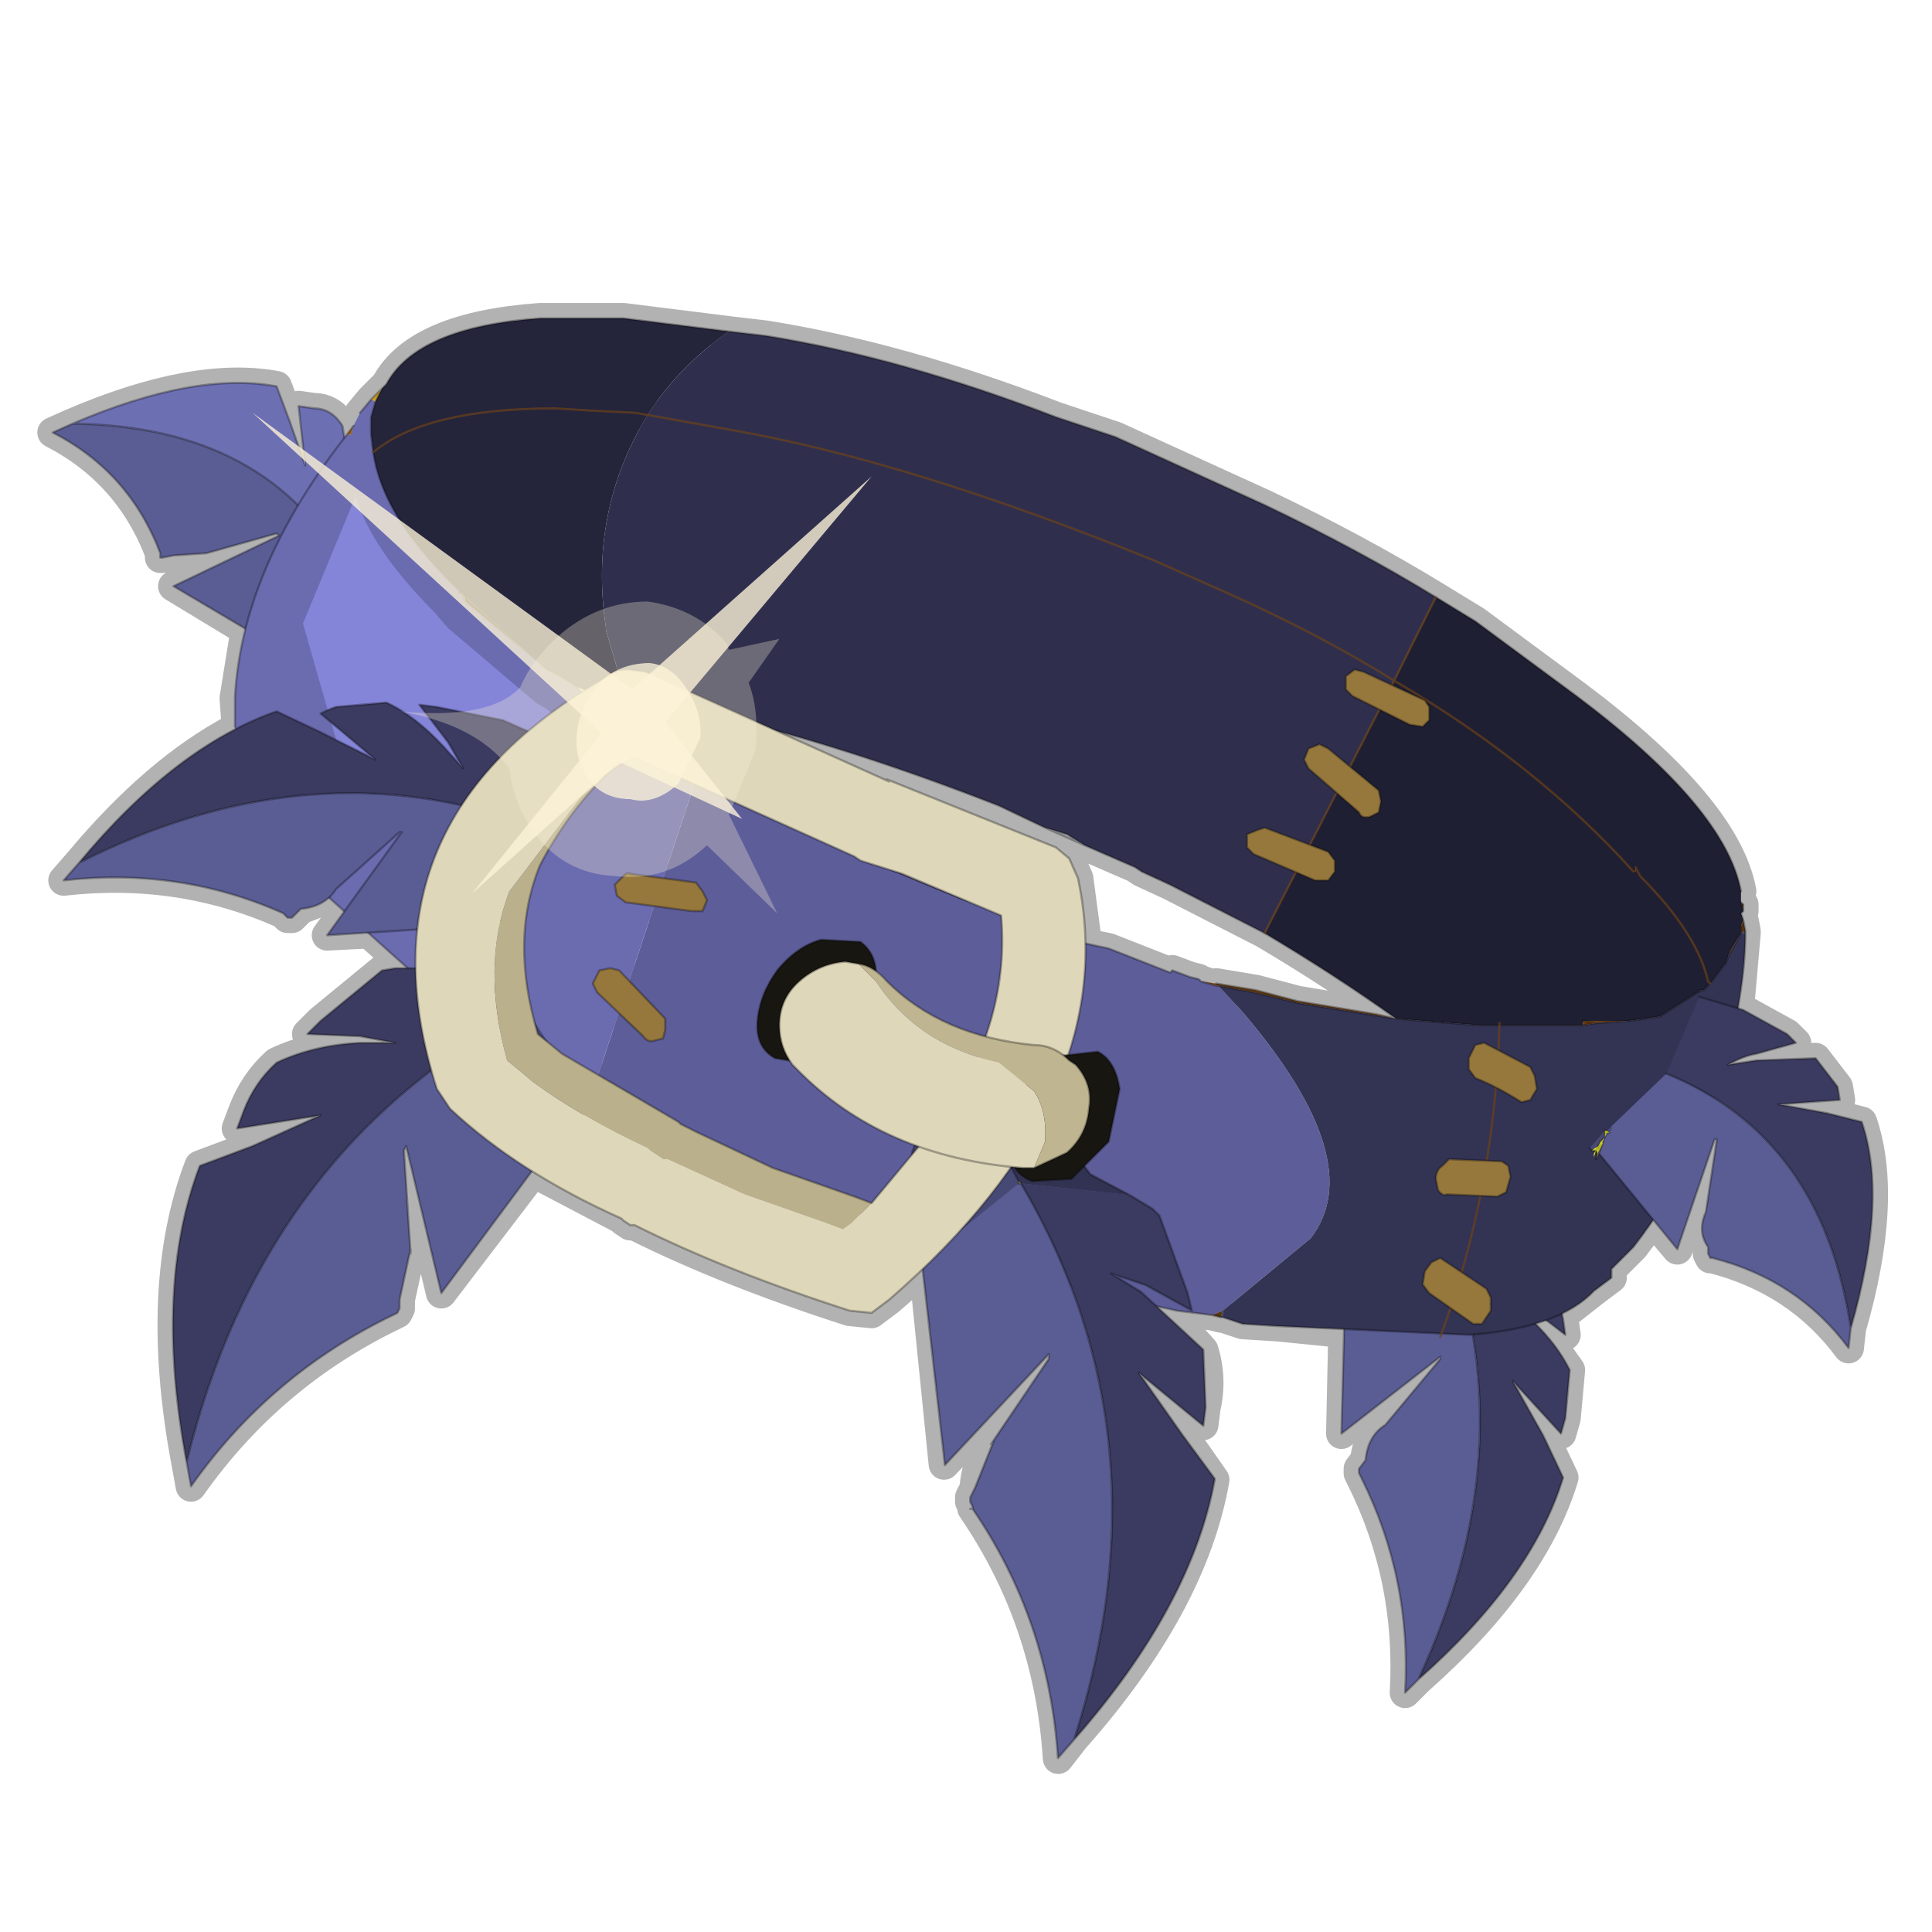 <?xml version="1.0" encoding="UTF-8" standalone="no"?>
<svg xmlns:xlink="http://www.w3.org/1999/xlink" height="440.0px" width="440.0px" xmlns="http://www.w3.org/2000/svg">
  <g transform="matrix(10.0, 0.0, 0.0, 10.0, 0.0, 0.0)">
    <use height="44.0" transform="matrix(1.0, 0.0, 0.0, 1.0, 0.0, 0.0)" width="44.0" xlink:href="#shape0"/>
    <use height="15.3" transform="matrix(1.051, 0.0, 0.0, 1.051, 20.731, 23.958)" width="6.6" xlink:href="#sprite0"/>
    <use height="24.45" transform="matrix(1.0, 0.0, 0.0, 1.0, 1.45, 9.4)" width="41.2" xlink:href="#shape2"/>
  </g>
  <defs>
    <g id="shape0" transform="matrix(1.0, 0.0, 0.0, 1.0, 0.0, 0.0)">
      <path d="M44.0 44.0 L0.0 44.0 0.0 0.0 44.0 0.0 44.0 44.0" fill="#43adca" fill-opacity="0.0" fill-rule="evenodd" stroke="none"/>
      <path d="M17.25 16.45 L17.7 16.65 22.75 18.35 23.8 18.85 24.3 19.0 24.7 19.25 25.85 19.75 26.0 19.85 26.65 20.15 28.8 21.25 29.5 19.85 28.55 19.45 28.4 19.3 28.4 19.0 28.65 18.9 28.8 18.85 29.85 19.25 30.45 18.05 29.8 17.5 29.7 17.3 29.8 17.05 30.05 16.95 30.25 17.05 30.75 17.5 31.45 16.15 30.8 15.85 30.65 15.7 30.65 15.4 30.85 15.25 31.05 15.3 31.7 15.6 31.75 15.5 Q30.05 14.45 28.05 13.55 L26.25 12.75 Q20.7 10.5 16.7 9.8 L14.75 9.45 14.45 9.4 13.45 9.35 12.65 9.3 Q9.7 9.3 8.5 10.3 L8.5 10.35 Q8.6 11.05 9.1 11.85 M8.2 9.4 L8.45 9.1 8.7 8.85 8.8 8.75 Q9.5 7.45 12.3 7.25 L14.2 7.25 16.6 7.55 17.45 7.65 Q20.55 8.15 24.05 9.5 L25.4 9.95 28.8 11.5 Q30.9 12.5 32.7 13.6 L33.6 14.15 35.9 15.85 Q39.3 18.4 39.65 20.3 M17.7 16.65 L20.25 17.8 20.2 17.75 24.05 19.3 24.35 19.55 24.55 20.0 24.75 21.5 25.25 21.6 26.65 22.15 26.7 22.1 27.1 22.25 27.3 22.3 27.35 22.35 27.4 22.35 27.7 22.45 27.75 22.45 27.7 22.4 28.6 22.55 29.55 22.8 31.35 23.1 31.8 23.2 Q30.4 22.2 28.8 21.25 M31.45 16.15 L32.1 16.5 32.4 16.55 32.55 16.4 32.55 16.1 32.45 15.95 31.7 15.6 M30.45 18.05 L30.95 18.5 Q31.0 18.65 31.2 18.6 L31.4 18.5 31.45 18.25 31.4 18.0 30.75 17.5 M31.75 15.5 L32.7 13.6 M24.75 21.5 L24.4 23.9 25.0 23.95 Q25.4 24.15 25.5 24.8 L25.25 26.0 24.75 26.65 24.85 26.75 26.25 27.55 26.4 27.7 27.05 29.4 27.15 29.85 26.1 29.25 25.3 29.0 26.0 29.4 26.55 29.8 26.8 29.85 27.6 29.95 27.8 30.0 27.85 30.0 28.3 30.15 29.1 30.2 30.6 30.35 32.85 30.4 33.05 29.8 32.55 29.45 32.4 29.25 32.45 28.95 32.6 28.75 32.8 28.65 33.3 29.0 33.7 27.25 32.95 27.2 Q32.85 27.25 32.75 27.1 L32.7 26.85 Q32.7 26.65 32.85 26.55 L33.0 26.4 33.85 26.45 34.1 24.8 33.6 24.55 33.45 24.35 33.45 24.1 33.6 23.8 33.8 23.75 34.15 23.95 34.15 23.35 34.0 23.35 33.7 23.35 32.4 23.25 31.85 23.2 31.8 23.2 29.6 22.85 28.55 22.6 27.75 22.45 M34.15 23.95 L34.85 24.3 34.95 24.5 35.0 24.8 34.85 25.05 34.65 25.1 34.1 24.8 M34.15 23.35 L36.05 23.35 36.1 23.35 36.35 23.3 37.1 23.25 37.8 23.15 38.65 22.65 38.75 22.55 38.8 22.55 38.95 22.4 38.9 22.35 Q38.65 21.25 37.35 19.95 L37.25 19.75 37.2 19.85 Q35.0 17.4 31.75 15.5 M29.5 19.85 L29.95 20.05 30.25 20.05 30.4 19.85 30.4 19.6 30.25 19.4 29.85 19.25 M32.85 30.4 L33.45 30.4 33.55 30.4 35.0 30.15 35.25 30.1 35.6 29.95 36.3 29.4 36.7 29.1 36.7 28.95 36.7 28.9 37.2 28.4 37.65 27.8 36.45 26.3 36.4 26.3 36.35 26.4 36.4 26.3 36.35 26.2 36.45 26.0 36.55 25.9 36.55 25.75 36.6 25.75 36.65 25.8 36.6 25.8 36.55 25.9 36.5 26.0 36.5 26.05 36.45 26.3 36.4 26.25 36.4 26.3 M36.4 26.25 L36.5 26.05 36.35 26.2 M36.6 25.75 L36.55 25.9 M33.85 26.45 L34.2 26.45 34.35 26.55 34.4 26.8 34.3 27.15 34.1 27.25 33.7 27.25 M35.0 30.15 L35.75 31.2 35.65 32.3 35.55 32.65 34.45 31.45 35.15 32.7 35.6 33.65 Q34.9 35.95 32.3 38.25 L32.0 38.55 Q32.15 35.95 31.0 33.65 L30.95 33.55 30.95 33.45 31.1 33.25 Q31.15 32.7 31.55 32.45 L32.8 30.95 32.8 30.9 30.55 32.65 30.6 30.35 M33.3 29.0 L33.85 29.35 33.95 29.55 33.95 29.85 33.75 30.15 33.55 30.15 33.05 29.8 M35.6 29.95 L35.6 30.05 35.65 30.4 35.25 30.1 M12.5 19.35 L12.3 19.7 Q11.65 21.3 12.2 23.25 L12.25 23.55 12.55 23.8 12.8 24.0 13.6 24.55 15.45 25.55 15.5 25.6 15.8 25.75 15.9 25.8 17.6 26.6 19.45 27.25 19.85 27.4 20.8 26.35 20.8 26.2 20.85 26.1 Q19.3 25.5 18.15 24.35 L18.1 24.3 17.65 24.1 Q17.2 23.85 17.25 23.25 17.3 22.65 17.7 22.1 18.15 21.55 18.7 21.4 L19.6 21.45 19.95 22.15 20.2 22.35 Q21.1 23.25 22.45 23.6 22.9 22.25 22.8 20.85 L22.05 20.55 22.0 20.5 20.55 19.9 20.5 19.9 19.6 19.6 19.45 19.5 16.8 18.3 M22.45 23.6 L23.55 23.8 24.2 24.0 24.4 23.9 M24.2 24.0 L24.3 24.1 24.35 24.15 24.5 24.25 Q24.9 24.7 24.8 25.25 L24.4 26.2 24.3 26.25 23.55 26.6 23.3 26.6 23.1 26.6 23.5 26.9 23.55 26.95 24.25 26.95 24.4 26.85 24.75 26.65 M24.7 19.25 L23.8 18.85 M18.1 24.3 L18.05 24.25 Q17.75 23.85 17.75 23.35 17.75 22.75 18.2 22.35 18.65 21.95 19.25 21.9 L19.55 21.95 19.95 22.15 M20.8 26.35 L21.0 26.15 20.85 26.1 M26.55 29.8 L27.4 30.75 Q27.6 31.4 27.45 32.05 L27.4 32.45 25.95 31.25 26.95 32.7 27.65 33.7 Q27.15 36.55 24.45 39.6 L24.1 40.05 Q23.9 36.9 22.15 34.35 L22.15 34.3 22.1 34.2 22.1 34.1 22.2 33.9 Q22.25 33.25 22.6 32.85 L22.55 32.9 23.9 30.95 23.9 30.85 21.5 33.35 21.05 28.9 20.25 29.6 19.85 29.9 19.35 29.85 Q16.55 28.95 14.45 27.9 L14.35 27.9 14.2 27.8 14.15 27.75 12.15 26.7 10.05 29.45 9.25 26.1 9.2 26.2 9.35 28.55 9.35 28.45 9.1 29.6 9.1 29.8 9.05 29.9 8.95 29.95 Q6.15 31.3 4.35 33.85 L4.25 33.3 Q3.5 29.3 4.55 26.55 L5.75 26.1 7.3 25.4 5.4 25.7 5.55 25.3 Q5.8 24.65 6.3 24.2 7.15 23.8 8.2 23.75 L9.0 23.75 8.2 23.6 7.0 23.55 7.3 23.25 8.7 22.1 9.0 22.05 9.3 22.05 8.4 21.25 7.45 21.3 7.85 20.75 7.5 20.45 6.85 20.7 6.65 20.9 6.55 20.9 6.45 20.8 Q4.1 19.75 1.45 20.05 L1.8 19.65 Q3.55 17.55 5.35 16.6 L5.4 16.6 5.35 15.9 5.6 14.35 3.95 13.35 6.35 12.2 6.3 12.15 4.7 12.6 3.95 12.65 3.7 12.7 3.65 12.7 3.65 12.6 Q2.95 10.75 1.2 9.85 L1.65 9.65 Q4.45 8.45 6.3 8.8 L6.6 9.6 6.9 10.15 6.8 9.25 7.15 9.3 Q7.55 9.3 7.8 9.7 L7.85 9.8 7.9 9.9 7.9 9.95 7.4 10.6 M24.45 39.6 Q26.2 34.1 24.4 29.25 L23.25 26.95 23.2 26.95 23.2 26.9 23.05 26.6 21.95 27.95 21.05 28.9 M23.1 26.6 L23.05 26.6 21.0 26.15 M32.3 38.25 Q34.2 34.2 33.55 30.4 M39.7 20.75 L39.65 20.55 39.7 20.6 39.7 20.75 39.65 20.8 39.7 20.95 39.75 21.2 39.75 21.25 39.6 22.95 39.7 23.0 40.7 23.55 40.9 23.75 39.35 24.25 40.0 24.15 41.35 24.1 41.85 24.75 41.9 25.05 40.5 25.15 41.6 25.35 42.4 25.55 Q43.0 27.3 42.15 30.25 L42.1 30.7 Q40.95 29.15 39.0 28.65 L38.95 28.65 38.9 28.55 38.9 28.4 Q38.65 28.05 38.85 27.6 L39.1 25.95 39.05 25.95 38.2 28.45 37.65 27.8 M38.95 22.4 L39.25 22.0 39.3 21.95 39.35 21.8 39.4 21.65 39.65 21.25 39.35 21.8 M38.65 22.65 L39.6 22.95 M42.15 30.25 Q41.6 26.65 39.05 25.05 L37.95 24.45 M7.7 16.9 L7.25 16.65 6.3 16.2 5.4 16.6 M5.6 14.35 Q5.95 12.95 6.8 11.5 4.95 9.7 1.65 9.65 M8.7 8.85 L8.55 9.15 8.45 9.5 8.45 9.9 8.5 10.3 M7.9 9.95 L7.85 9.8 M9.8 18.2 L10.5 18.35 11.4 17.25 M7.3 16.25 L7.55 16.45 M1.8 19.65 Q3.8 18.65 5.8 18.3 L8.0 18.1 M6.8 11.5 L7.25 10.8 M14.0 20.15 L14.05 20.4 14.25 20.55 15.75 20.75 16.0 20.75 16.1 20.5 16.0 20.3 15.85 20.1 14.75 19.95 M13.65 22.1 L13.5 22.4 13.6 22.6 14.65 23.6 Q14.75 23.75 14.9 23.7 L15.1 23.65 15.15 23.45 15.15 23.2 14.1 22.1 13.9 22.05 13.65 22.1 M7.5 20.45 L7.65 20.25 9.1 18.95 9.15 18.95 7.85 20.75 M4.25 33.3 Q5.65 27.55 9.85 24.4 9.5 23.15 9.5 22.05 L9.3 22.05 M12.15 26.7 L10.25 25.25 9.95 24.8 9.85 24.4 M9.5 22.05 L9.5 21.2 8.4 21.25 M9.5 21.2 Q9.65 19.65 10.5 18.35" fill="none" stroke="#000000" stroke-linecap="round" stroke-linejoin="round" stroke-opacity="0.302" stroke-width="0.7"/>
      <path d="M1.65 9.65 Q4.45 8.45 6.3 8.8 L6.6 9.6 6.95 10.6 6.8 9.25 7.15 9.3 Q7.55 9.3 7.8 9.7 L8.0 10.95 8.05 11.65 8.3 10.1 8.45 10.25 9.15 11.1 9.55 12.05 7.9 13.0 Q6.1 9.7 1.65 9.65" fill="#6d6fb3" fill-rule="evenodd" stroke="none"/>
      <path d="M1.65 9.65 Q6.1 9.7 7.9 13.0 L6.9 14.45 6.9 14.5 6.8 14.55 6.7 14.6 6.55 14.75 6.5 14.7 6.4 14.8 3.95 13.35 6.35 12.2 6.3 12.15 4.7 12.6 3.95 12.65 3.7 12.7 3.65 12.7 3.65 12.6 Q2.95 10.75 1.2 9.85 L1.65 9.65" fill="#5a5d94" fill-rule="evenodd" stroke="none"/>
      <path d="M6.4 14.8 L6.5 14.7 6.55 14.75 6.7 14.6 6.8 14.55 6.7 14.7 6.7 14.75 6.55 14.8 6.6 14.8 6.45 14.85 6.45 15.05 6.45 14.9 6.4 14.95 6.3 14.95 6.45 14.9 6.4 14.85 6.4 14.8 M6.55 14.75 L6.7 14.7 6.55 14.75 M6.45 14.85 L6.45 14.9 6.5 14.7 6.4 14.85 6.5 14.7 6.45 14.9 6.45 14.85" fill="#ffff2f" fill-rule="evenodd" stroke="none"/>
      <path d="M6.7 14.75 L6.5 15.05 6.45 15.05 6.45 14.85 6.6 14.8 6.55 14.8 6.7 14.75" fill="#474975" fill-rule="evenodd" stroke="none"/>
      <path d="M6.4 14.85 L6.2 14.9 6.4 14.8 6.4 14.85" fill="#ffcc00" fill-rule="evenodd" stroke="none"/>
      <path d="M9.55 12.05 L9.15 11.1 8.45 10.25 8.3 10.1 8.05 11.65 8.0 10.95 7.8 9.7 Q7.55 9.3 7.15 9.3 L6.8 9.25 6.95 10.6 6.6 9.6 6.3 8.8 Q4.45 8.45 1.65 9.65 6.1 9.7 7.9 13.0 M1.65 9.65 L1.2 9.85 Q2.95 10.75 3.65 12.6 L3.65 12.7 3.7 12.7 3.95 12.65 4.7 12.6 6.3 12.15 6.35 12.2 3.95 13.35 6.4 14.8 6.5 14.7 6.55 14.75 6.7 14.6 6.8 14.55 6.7 14.7 6.7 14.75 M6.7 14.7 L6.55 14.75 M6.5 15.05 L6.45 15.05 6.45 14.9 6.4 14.95 M6.45 14.9 L6.4 14.85 6.2 14.9 6.4 14.8 6.4 14.85 6.5 14.7 6.45 14.9 6.45 14.85 6.6 14.8 6.55 14.8 6.7 14.75" fill="none" stroke="#000000" stroke-linecap="round" stroke-linejoin="round" stroke-opacity="0.302" stroke-width="0.05"/>
      <path d="M32.3 38.25 Q34.9 35.95 35.6 33.65 L35.15 32.7 34.45 31.45 35.55 32.65 35.65 32.3 35.75 31.2 Q35.4 30.5 34.7 29.9 L34.15 29.45 34.8 29.75 35.65 30.4 35.6 30.05 35.25 28.5 34.65 27.25 33.0 28.35 Q34.7 33.1 32.3 38.25" fill="#3b3b61" fill-rule="evenodd" stroke="none"/>
      <path d="M32.3 38.25 Q34.7 33.1 33.0 28.35 L31.2 28.45 31.15 28.5 31.1 28.45 31.1 28.5 31.05 28.55 30.85 28.6 30.8 28.65 30.65 28.75 30.55 32.65 32.8 30.9 32.8 30.95 31.55 32.45 Q31.15 32.7 31.1 33.25 L30.95 33.45 30.95 33.55 31.0 33.65 Q32.15 35.95 32.0 38.55 L32.3 38.25" fill="#5a5d94" fill-rule="evenodd" stroke="none"/>
      <path d="M30.6 28.75 L30.5 28.9 30.65 28.75 30.6 28.75" fill="#ffcc00" fill-rule="evenodd" stroke="none"/>
      <path d="M31.1 28.45 L31.15 28.5 31.2 28.45 31.1 28.45 M30.95 28.5 L31.05 28.45 30.55 28.45 30.55 28.55 30.7 28.6 30.8 28.5 30.8 28.55 30.95 28.5" fill="#474975" fill-rule="evenodd" stroke="none"/>
      <path d="M30.65 28.75 L30.8 28.65 30.85 28.6 31.05 28.55 31.1 28.5 31.1 28.45 31.05 28.45 30.95 28.5 31.1 28.45 30.95 28.5 30.8 28.55 30.8 28.5 30.7 28.6 30.6 28.65 30.8 28.65 30.6 28.75 30.8 28.65 30.6 28.65 30.7 28.6 30.55 28.55 30.6 28.65 30.55 28.65 30.5 28.75 30.6 28.65 30.6 28.75 30.65 28.75 M30.85 28.6 L30.95 28.5 30.85 28.6" fill="#ffff2f" fill-rule="evenodd" stroke="none"/>
      <path d="M34.65 27.25 L35.25 28.5 35.6 30.05 35.65 30.4 34.8 29.75 34.15 29.45 34.7 29.9 Q35.4 30.5 35.75 31.2 L35.65 32.3 35.55 32.65 34.45 31.45 35.15 32.7 35.6 33.65 Q34.9 35.95 32.3 38.25 34.7 33.1 33.0 28.35 M32.3 38.25 L32.0 38.55 Q32.15 35.95 31.0 33.65 L30.95 33.55 30.95 33.45 31.1 33.25 Q31.15 32.7 31.55 32.45 L32.8 30.95 32.8 30.9 30.55 32.65 30.65 28.75 30.8 28.65 30.85 28.6 31.05 28.55 31.1 28.5 31.1 28.45 30.95 28.5 31.05 28.45 31.1 28.45 M30.55 28.45 L30.55 28.55 30.6 28.65 30.55 28.65 M30.6 28.65 L30.6 28.75 30.5 28.9 30.65 28.75 30.6 28.75 30.8 28.65 30.6 28.65 30.7 28.6 30.8 28.5 30.8 28.55 30.95 28.5 30.85 28.6" fill="none" stroke="#000000" stroke-linecap="round" stroke-linejoin="round" stroke-opacity="0.302" stroke-width="0.05"/>
      <path d="M10.5 13.5 L10.6 13.6 10.6 13.7 10.5 13.5" fill="#9e653f" fill-rule="evenodd" stroke="none"/>
      <path d="M37.2 19.85 L37.25 19.75 37.25 19.85 37.2 19.85" fill="#6c2206" fill-rule="evenodd" stroke="none"/>
      <path d="M39.65 20.55 L39.7 20.6 39.7 20.75 39.65 20.55" fill="#472809" fill-rule="evenodd" stroke="none"/>
      <path d="M36.05 23.35 L36.05 23.25 36.35 23.3 36.05 23.35" fill="#6b3c0d" fill-rule="evenodd" stroke="none"/>
      <path d="M7.9 9.9 L8.05 9.7 8.0 9.9 7.9 9.9" fill="#9e5e1f" fill-rule="evenodd" stroke="none"/>
      <path d="M27.35 22.35 L27.7 22.4 27.7 22.45 27.35 22.35" fill="#8a521b" fill-rule="evenodd" stroke="none"/>
      <path d="M39.35 21.8 L39.4 21.65 39.65 21.25 39.35 21.8 M27.7 22.4 L28.6 22.55 29.55 22.8 31.35 23.1 31.8 23.2 29.6 22.85 28.55 22.6 27.75 22.45 27.7 22.4 27.75 22.45 27.7 22.45 27.7 22.4 M36.05 23.25 L37.1 23.25 36.35 23.3 36.05 23.25" fill="#704316" fill-rule="evenodd" stroke="none"/>
      <path d="M10.6 13.6 L12.05 14.9 10.6 13.7 10.6 13.6" fill="#331c06" fill-rule="evenodd" stroke="none"/>
      <path d="M39.7 20.95 L39.75 21.2 39.65 21.25 39.65 21.1 39.7 20.95 M27.8 30.0 L27.6 29.95 27.85 29.85 27.8 30.0" fill="#593511" fill-rule="evenodd" stroke="none"/>
      <path d="M10.45 13.45 L10.5 13.5 10.45 13.5 10.45 13.45" fill="#261404" fill-rule="evenodd" stroke="none"/>
      <path d="M8.45 9.1 L8.7 8.85 8.55 9.15 8.45 9.1" fill="#d4a32a" fill-rule="evenodd" stroke="none"/>
      <path d="M39.75 21.2 L39.75 21.25 39.65 21.25 39.75 21.2 M27.85 30.0 L27.8 30.0 27.85 29.85 27.85 30.0" fill="#3b3b61" fill-rule="evenodd" stroke="none"/>
      <path d="M27.6 29.95 L26.8 29.85 25.0 29.45 24.35 29.25 23.85 29.1 22.7 28.7 21.75 28.5 19.45 27.55 19.1 27.45 13.7 24.9 13.5 24.85 15.9 17.6 Q18.55 19.15 22.0 20.5 L22.3 20.55 24.55 21.45 25.25 21.6 26.65 22.15 26.7 22.1 27.1 22.25 27.3 22.3 27.35 22.35 27.7 22.45 27.75 22.45 28.3 23.05 Q31.2 26.45 29.85 28.2 L27.85 29.85 27.6 29.95" fill="#5d5d99" fill-rule="evenodd" stroke="none"/>
      <path d="M13.5 24.85 L12.95 24.5 11.7 23.7 10.35 22.75 10.15 22.55 9.75 22.3 9.45 22.2 7.5 20.45 7.25 20.15 Q5.9 18.7 5.45 17.6 L5.4 17.25 5.4 17.15 Q5.3 16.9 5.35 16.65 L5.35 16.55 5.35 15.9 Q5.5 12.95 7.9 9.9 L8.0 9.9 8.05 9.7 8.2 9.4 8.45 9.1 8.55 9.15 8.45 9.5 8.45 9.9 8.5 10.3 Q8.7 11.7 10.25 13.25 L10.45 13.45 10.45 13.5 10.5 13.5 10.6 13.7 12.05 14.9 12.45 15.25 12.75 15.4 13.15 15.65 13.35 15.9 13.45 15.95 14.3 16.5 15.9 17.6 13.5 24.85" fill="#6b6bb0" fill-rule="evenodd" stroke="none"/>
      <path d="M39.75 21.25 Q39.75 22.4 39.35 24.05 38.75 26.4 37.2 28.4 L36.7 28.9 36.7 28.95 36.7 29.1 36.3 29.4 Q35.5 30.25 33.45 30.4 L29.1 30.2 28.3 30.15 27.85 30.0 27.85 29.85 29.85 28.2 Q31.2 26.45 28.3 23.05 L27.75 22.45 28.55 22.6 29.6 22.85 31.8 23.2 31.85 23.2 32.4 23.25 33.7 23.35 34.0 23.35 36.05 23.35 36.35 23.3 37.1 23.25 37.8 23.15 38.75 22.55 38.8 22.55 38.95 22.4 39.25 22.0 39.3 21.95 39.35 21.8 39.65 21.25 39.75 21.25" fill="#333354" fill-rule="evenodd" stroke="none"/>
      <path d="M16.6 7.55 L17.45 7.65 Q20.55 8.15 24.05 9.5 L25.4 9.95 28.8 11.5 Q30.9 12.5 32.7 13.6 L31.75 15.5 Q30.05 14.45 28.05 13.55 L26.25 12.75 Q20.7 10.5 16.7 9.8 L14.75 9.45 16.7 9.8 Q20.7 10.5 26.25 12.75 L28.05 13.55 Q30.05 14.45 31.75 15.5 L28.8 21.25 26.65 20.15 26.0 19.85 25.85 19.75 24.7 19.25 24.3 19.0 23.8 18.85 22.75 18.35 Q19.3 17.0 16.35 16.3 L14.45 15.95 14.25 15.95 14.15 15.55 13.8 14.35 13.8 14.3 Q13.4 11.65 14.75 9.45 15.45 8.35 16.6 7.55" fill="#2f2f4d" fill-rule="evenodd" stroke="none"/>
      <path d="M8.7 8.85 L8.8 8.75 Q9.5 7.45 12.3 7.25 L14.2 7.25 16.6 7.55 Q15.45 8.35 14.75 9.45 L14.45 9.4 13.45 9.35 12.65 9.3 Q9.7 9.3 8.5 10.3 9.7 9.3 12.65 9.3 L13.45 9.35 14.45 9.4 14.75 9.45 Q13.4 11.65 13.8 14.3 L13.8 14.35 14.15 15.55 14.25 15.95 13.75 15.85 13.15 15.65 12.75 15.4 12.45 15.25 12.05 14.9 10.6 13.6 10.5 13.5 10.45 13.45 10.25 13.25 Q8.7 11.7 8.5 10.3 L8.45 9.9 8.45 9.5 8.55 9.15 8.7 8.85" fill="#24243b" fill-rule="evenodd" stroke="none"/>
      <path d="M32.7 13.6 L33.6 14.15 35.9 15.85 Q39.3 18.4 39.65 20.3 L39.65 20.55 39.7 20.75 39.65 20.8 39.7 20.95 39.65 21.1 39.65 21.25 39.4 21.65 39.35 21.8 39.3 21.95 39.25 22.0 38.95 22.4 38.9 22.35 Q38.65 21.25 37.35 19.95 L37.25 19.75 37.35 19.95 Q38.65 21.25 38.9 22.35 L38.95 22.4 38.8 22.55 38.75 22.55 37.8 23.15 37.1 23.25 36.05 23.25 36.05 23.35 34.0 23.35 33.7 23.35 32.4 23.25 31.85 23.2 31.8 23.2 Q30.4 22.2 28.8 21.25 L31.75 15.5 32.7 13.6 M37.2 19.85 Q35.0 17.4 31.75 15.5 35.0 17.4 37.2 19.85 L37.25 19.85 37.25 19.75 37.2 19.85" fill="#1f1f33" fill-rule="evenodd" stroke="none"/>
      <path d="M16.6 7.55 L17.45 7.65 Q20.55 8.15 24.05 9.5 L25.4 9.95 28.8 11.5 Q30.9 12.5 32.7 13.6 L33.6 14.15 35.9 15.85 Q39.3 18.4 39.65 20.3 M39.65 20.55 L39.7 20.6 39.7 20.75 39.65 20.8 39.7 20.95 39.75 21.2 39.75 21.25 Q39.75 22.4 39.35 24.05 38.75 26.4 37.2 28.4 L36.7 28.9 36.7 28.95 36.7 29.1 36.3 29.4 Q35.5 30.25 33.45 30.4 L29.1 30.2 28.3 30.15 27.85 30.0 27.8 30.0 27.6 29.95 26.8 29.85 25.0 29.45 24.35 29.25 23.85 29.1 22.7 28.7 21.75 28.5 19.45 27.55 19.1 27.45 13.7 24.9 13.5 24.85 12.95 24.5 11.7 23.7 10.35 22.75 10.15 22.55 9.75 22.3 9.45 22.2 7.5 20.45 7.25 20.15 Q5.9 18.7 5.45 17.6 L5.4 17.25 M5.35 16.55 L5.35 15.9 Q5.5 12.95 7.9 9.9 L8.05 9.7 M8.2 9.4 L8.45 9.1 8.7 8.85 8.8 8.75 Q9.5 7.45 12.3 7.25 L14.2 7.25 16.6 7.55 M14.25 15.95 L14.45 15.95 16.35 16.3 Q19.3 17.0 22.75 18.35 L23.8 18.85 24.3 19.0 24.7 19.25 25.85 19.75 26.0 19.85 26.65 20.15 28.8 21.25 M37.2 19.85 L37.25 19.75 M38.95 22.4 L39.25 22.0 39.3 21.95 39.35 21.8 39.4 21.65 39.65 21.25 39.65 21.1 M15.9 17.6 Q18.55 19.15 22.0 20.5 L22.3 20.55 24.55 21.45 25.25 21.6 26.65 22.15 26.7 22.1 27.1 22.25 27.3 22.3 27.35 22.35 M27.7 22.4 L28.6 22.55 29.55 22.8 31.35 23.1 31.8 23.2 Q30.4 22.2 28.8 21.25 M27.75 22.45 L27.7 22.4 M27.7 22.45 L27.75 22.45 28.55 22.6 29.6 22.85 31.8 23.2 31.85 23.2 32.4 23.25 33.7 23.35 34.0 23.35 36.05 23.35 M37.1 23.25 L37.8 23.15 38.75 22.55 38.8 22.55 38.95 22.4 M27.7 22.45 L27.35 22.35 M24.7 19.25 L23.8 18.85 M39.65 21.25 L39.35 21.8 M39.65 20.55 L39.7 20.75 M36.05 23.25 L36.35 23.3 37.1 23.25 M36.35 23.3 L36.05 23.35 M8.5 10.3 Q8.7 11.7 10.25 13.25 L10.45 13.45 10.5 13.5 10.6 13.6 M12.05 14.9 L12.45 15.25 12.75 15.4 13.15 15.65 13.75 15.85 14.25 15.95 M8.5 10.3 L8.45 9.9 8.45 9.5 8.55 9.15 8.7 8.85 M13.15 15.65 L13.35 15.9 13.45 15.95 14.3 16.5 15.9 17.6 M10.45 13.45 L10.45 13.5 10.5 13.5 10.6 13.7 10.6 13.6 M10.6 13.7 L12.05 14.9" fill="none" stroke="#000000" stroke-linecap="round" stroke-linejoin="round" stroke-opacity="0.302" stroke-width="0.05"/>
      <path d="M14.75 9.45 L16.7 9.8 Q20.7 10.5 26.25 12.75 L28.05 13.55 Q30.05 14.45 31.75 15.5 L32.7 13.6 M28.8 21.25 L31.75 15.5 Q35.0 17.4 37.2 19.85 M37.25 19.75 L37.35 19.95 Q38.65 21.25 38.9 22.35 L38.95 22.4 M14.75 9.45 L14.45 9.4 13.45 9.35 12.65 9.3 Q9.7 9.3 8.5 10.3" fill="none" stroke="#704316" stroke-linecap="round" stroke-linejoin="round" stroke-opacity="0.663" stroke-width="0.05"/>
      <path d="M12.45 16.15 L12.8 16.4 8.3 19.1 6.9 14.2 8.1 11.3 Q8.45 12.5 9.9 13.95 L10.2 14.3 12.2 16.0 12.45 16.15" fill="#8484d9" fill-rule="evenodd" stroke="none"/>
      <path d="M29.8 17.05 L30.05 16.95 30.25 17.05 31.4 18.0 31.45 18.25 31.4 18.5 31.2 18.6 Q31.0 18.65 30.95 18.5 L29.8 17.5 29.7 17.3 29.8 17.05" fill="#96783d" fill-rule="evenodd" stroke="none"/>
      <path d="M29.8 17.05 L29.7 17.3 29.8 17.5 30.95 18.5 Q31.0 18.65 31.2 18.6 L31.4 18.5 31.45 18.25 31.4 18.0 30.25 17.05 30.05 16.95 29.8 17.05 Z" fill="none" stroke="#000000" stroke-linecap="round" stroke-linejoin="round" stroke-opacity="0.302" stroke-width="0.05"/>
      <path d="M28.4 19.0 L28.65 18.9 28.8 18.85 30.25 19.4 30.4 19.6 30.4 19.85 30.25 20.05 29.95 20.05 28.55 19.45 28.4 19.3 28.4 19.0" fill="#96783d" fill-rule="evenodd" stroke="none"/>
      <path d="M28.4 19.0 L28.4 19.3 28.55 19.45 29.95 20.05 30.25 20.05 30.4 19.85 30.4 19.6 30.25 19.4 28.8 18.85 28.65 18.9 28.4 19.0 Z" fill="none" stroke="#000000" stroke-linecap="round" stroke-linejoin="round" stroke-opacity="0.302" stroke-width="0.05"/>
      <path d="M30.65 15.4 L30.85 15.25 31.05 15.3 32.45 15.95 32.55 16.1 32.55 16.4 32.4 16.55 32.1 16.5 30.8 15.85 30.65 15.7 30.65 15.4" fill="#96783d" fill-rule="evenodd" stroke="none"/>
      <path d="M30.65 15.4 L30.65 15.7 30.8 15.85 32.1 16.5 32.4 16.55 32.55 16.4 32.55 16.1 32.45 15.95 31.05 15.3 30.85 15.25 30.65 15.4 Z" fill="none" stroke="#000000" stroke-linecap="round" stroke-linejoin="round" stroke-opacity="0.302" stroke-width="0.05"/>
      <path d="M34.15 23.3 Q34.05 27.1 32.8 30.45" fill="none" stroke="#704316" stroke-linecap="round" stroke-linejoin="round" stroke-opacity="0.663" stroke-width="0.05"/>
      <path d="M34.4 26.8 L34.35 26.55 34.2 26.45 33.0 26.4 32.85 26.55 Q32.7 26.65 32.7 26.85 L32.75 27.1 Q32.85 27.25 32.95 27.2 L34.1 27.25 34.3 27.15 34.4 26.8" fill="#96783d" fill-rule="evenodd" stroke="none"/>
      <path d="M34.4 26.8 L34.3 27.15 34.1 27.25 32.95 27.2 Q32.85 27.25 32.75 27.1 L32.7 26.85 Q32.7 26.65 32.85 26.55 L33.0 26.4 34.2 26.45 34.35 26.55 34.4 26.8 Z" fill="none" stroke="#000000" stroke-linecap="round" stroke-linejoin="round" stroke-opacity="0.302" stroke-width="0.05"/>
      <path d="M33.95 29.85 L33.95 29.55 33.85 29.35 32.8 28.65 32.6 28.75 32.45 28.95 32.4 29.25 32.55 29.45 33.55 30.15 33.75 30.15 33.95 29.85" fill="#96783d" fill-rule="evenodd" stroke="none"/>
      <path d="M33.95 29.85 L33.75 30.15 33.55 30.15 32.55 29.45 32.4 29.25 32.45 28.95 32.6 28.75 32.8 28.65 33.85 29.35 33.95 29.55 33.95 29.85 Z" fill="none" stroke="#000000" stroke-linecap="round" stroke-linejoin="round" stroke-opacity="0.302" stroke-width="0.05"/>
      <path d="M35.0 24.8 L34.95 24.5 34.85 24.3 33.8 23.75 33.6 23.8 33.45 24.1 33.45 24.35 33.6 24.55 Q34.1 24.75 34.65 25.1 L34.85 25.05 35.0 24.8" fill="#96783d" fill-rule="evenodd" stroke="none"/>
      <path d="M35.0 24.8 L34.85 25.05 34.65 25.1 Q34.1 24.75 33.6 24.55 L33.45 24.35 33.45 24.1 33.6 23.8 33.8 23.75 34.85 24.3 34.95 24.5 35.0 24.8 Z" fill="none" stroke="#000000" stroke-linecap="round" stroke-linejoin="round" stroke-opacity="0.302" stroke-width="0.05"/>
      <path d="M13.65 22.1 L13.9 22.05 14.1 22.1 15.15 23.2 15.15 23.45 15.1 23.65 14.9 23.7 Q14.75 23.75 14.65 23.6 L13.6 22.6 13.5 22.4 13.65 22.1" fill="#96783d" fill-rule="evenodd" stroke="none"/>
      <path d="M13.65 22.1 L13.5 22.4 13.6 22.6 14.65 23.6 Q14.75 23.75 14.9 23.7 L15.1 23.65 15.15 23.45 15.15 23.2 14.1 22.1 13.9 22.05 13.65 22.1 Z" fill="none" stroke="#000000" stroke-linecap="round" stroke-linejoin="round" stroke-opacity="0.302" stroke-width="0.05"/>
      <path d="M14.0 20.15 L14.2 19.95 Q14.3 19.85 14.35 19.9 L15.85 20.1 16.0 20.3 16.1 20.5 16.0 20.75 15.75 20.75 14.25 20.55 14.05 20.4 14.0 20.15" fill="#96783d" fill-rule="evenodd" stroke="none"/>
      <path d="M14.0 20.15 L14.05 20.4 14.25 20.55 15.75 20.75 16.0 20.75 16.1 20.5 16.0 20.3 15.85 20.1 14.35 19.9 Q14.3 19.85 14.2 19.95 L14.0 20.15 Z" fill="none" stroke="#000000" stroke-linecap="round" stroke-linejoin="round" stroke-opacity="0.302" stroke-width="0.05"/>
    </g>
    <g id="sprite0" transform="matrix(1.0, 0.0, 0.0, 1.0, 3.3, 7.65)">
      <use height="15.3" transform="matrix(1.0, 0.0, 0.0, 1.0, -3.3, -7.65)" width="6.6" xlink:href="#shape1"/>
    </g>
    <g id="shape1" transform="matrix(1.0, 0.0, 0.0, 1.0, 3.3, 7.65)">
      <path d="M-3.05 -3.1 L-3.15 -3.0 -3.1 -3.15 -3.05 -3.1 M-2.45 -7.65 L-2.2 -7.45 -2.1 -7.4 -2.25 -7.25 -2.45 -7.65 M-0.95 -4.85 L-0.9 -4.8 -0.95 -4.8 -0.95 -4.85 M-2.55 -3.55 L-2.6 -3.55 -2.55 -3.55" fill="#ffcc00" fill-rule="evenodd" stroke="none"/>
      <path d="M-1.95 2.25 L-2.0 2.25 -1.95 2.25 M-3.1 -3.15 L-3.1 -3.2 -3.2 -3.1 -3.15 -3.2 -3.1 -3.2 -3.15 -3.35 -3.1 -3.25 -2.85 -3.3 -3.1 -3.15 -2.85 -3.3 -3.1 -3.25 -3.1 -3.2 -3.1 -3.25 -3.15 -3.35 -2.9 -3.35 -2.85 -3.4 -2.85 -3.35 -2.75 -3.45 -2.7 -3.45 -2.6 -3.6 -2.55 -3.6 -2.55 -3.55 -2.55 -3.5 -2.6 -3.45 -2.8 -3.35 -2.85 -3.3 -3.05 -3.1 -3.1 -3.15 M-0.95 -4.85 L-0.95 -4.8 -0.95 -4.85 M-2.6 -3.55 L-2.55 -3.55 -2.6 -3.55 -2.8 -3.35 -2.75 -3.45 -2.8 -3.35 -2.6 -3.55 -2.7 -3.45 -2.6 -3.55 M-3.1 -3.25 L-2.9 -3.35 -3.1 -3.25" fill="#ffff2f" fill-rule="evenodd" stroke="none"/>
      <path d="M-1.95 2.25 L-1.95 2.2 -1.95 2.25" fill="#4a4e7a" fill-rule="evenodd" stroke="none"/>
      <path d="M0.25 7.25 L-0.1 7.65 Q-0.3 4.65 -1.95 2.25 L-1.95 2.2 -2.0 2.1 -2.0 2.0 -1.9 1.8 -1.5 0.8 -1.55 0.85 -0.3 -1.0 -0.3 -1.1 -2.55 1.3 -3.05 -3.1 -2.85 -3.3 -2.8 -3.35 -2.6 -3.45 -2.55 -3.5 -2.55 -3.55 -2.5 -3.55 -0.95 -4.8 -0.9 -4.8 Q2.35 0.7 0.25 7.25" fill="#5a5d94" fill-rule="evenodd" stroke="none"/>
      <path d="M-3.15 -3.35 Q-3.4 -4.45 -3.25 -5.5 L-2.45 -7.65 -2.25 -7.25 -0.95 -4.85 -0.95 -4.8 -2.5 -3.55 -2.55 -3.55 -2.55 -3.6 -2.6 -3.6 -2.7 -3.45 -2.75 -3.45 -2.85 -3.35 -2.85 -3.4 -2.9 -3.35 -3.15 -3.35" fill="#474975" fill-rule="evenodd" stroke="none"/>
      <path d="M1.45 -4.55 L1.95 -4.25 2.1 -4.1 2.7 -2.45 2.8 -2.05 1.8 -2.6 1.05 -2.85 1.7 -2.45 3.05 -1.2 3.1 0.05 3.05 0.45 1.65 -0.7 2.6 0.65 3.3 1.6 Q2.8 4.35 0.25 7.25 2.35 0.7 -0.9 -4.8 L1.45 -4.55" fill="#3b3b61" fill-rule="evenodd" stroke="none"/>
      <path d="M-2.1 -7.4 L-1.65 -7.05 Q-0.2 -6.1 0.6 -5.0 L1.45 -4.55 -0.9 -4.8 -0.95 -4.85 -2.25 -7.25 -2.1 -7.4" fill="#323252" fill-rule="evenodd" stroke="none"/>
      <path d="M1.45 -4.55 L1.95 -4.25 2.1 -4.1 2.7 -2.45 2.8 -2.05 1.8 -2.6 1.05 -2.85 1.7 -2.45 3.05 -1.2 3.1 0.05 3.05 0.45 1.65 -0.7 2.6 0.65 3.3 1.6 Q2.8 4.35 0.25 7.25 L-0.1 7.65 Q-0.3 4.65 -1.95 2.25 L-2.0 2.25 -1.95 2.25 -1.95 2.2 -2.0 2.1 -2.0 2.0 -1.9 1.8 -1.5 0.8 -1.55 0.85 -0.3 -1.0 -0.3 -1.1 -2.55 1.3 -3.05 -3.1 -3.15 -3.0 -3.1 -3.15 -3.1 -3.2 M-3.15 -3.2 L-3.1 -3.2 M-3.15 -3.35 Q-3.4 -4.45 -3.25 -5.5 L-2.45 -7.65 -2.2 -7.45 -2.1 -7.4 -1.65 -7.05 Q-0.2 -6.1 0.6 -5.0 L1.45 -4.55 M-0.9 -4.8 Q2.35 0.7 0.25 7.25 M-2.25 -7.25 L-2.45 -7.65 M-2.25 -7.25 L-0.95 -4.85 M-0.9 -4.8 L-0.95 -4.8 -0.95 -4.85 M-2.55 -3.55 L-2.55 -3.5 -2.6 -3.45 -2.8 -3.35 -2.85 -3.3 -3.05 -3.1 -3.1 -3.15 -2.85 -3.3 -3.1 -3.25 -3.1 -3.2 M-2.9 -3.35 L-2.85 -3.4 -2.85 -3.35 -2.75 -3.45 -2.7 -3.45 -2.6 -3.6 -2.55 -3.6 -2.55 -3.55 -2.6 -3.55 -2.8 -3.35 -2.75 -3.45 M-2.55 -3.55 L-2.6 -3.55 -2.7 -3.45 M-3.1 -3.25 L-3.15 -3.35 M-2.9 -3.35 L-3.1 -3.25" fill="none" stroke="#000000" stroke-linecap="round" stroke-linejoin="round" stroke-opacity="0.302" stroke-width="0.05"/>
    </g>
    <g id="shape2" transform="matrix(1.0, 0.0, 0.0, 1.0, -1.45, -9.4)">
      <path d="M4.25 33.3 Q3.5 29.3 4.55 26.55 L5.75 26.1 7.3 25.4 5.4 25.7 5.55 25.3 Q5.8 24.65 6.3 24.2 7.15 23.8 8.2 23.75 L9.0 23.75 8.2 23.6 7.0 23.55 7.3 23.25 8.7 22.1 9.0 22.05 9.55 22.05 Q10.55 22.2 11.8 23.1 5.95 26.3 4.25 33.3" fill="#3b3b61" fill-rule="evenodd" stroke="none"/>
      <path d="M11.8 23.1 Q10.55 22.2 9.55 22.05 L10.6 22.15 11.4 21.9 11.7 22.5 12.05 23.05 11.9 23.1 11.8 23.1" fill="#323252" fill-rule="evenodd" stroke="none"/>
      <path d="M4.25 33.3 Q5.95 26.3 11.8 23.1 L11.9 23.15 12.6 25.1 12.65 25.1 12.6 25.15 12.6 25.25 12.75 25.45 12.75 25.5 12.8 25.75 10.05 29.45 9.25 26.1 9.2 26.2 9.35 28.55 9.35 28.45 9.1 29.6 9.1 29.8 9.05 29.9 8.95 29.95 Q6.15 31.3 4.35 33.85 L4.25 33.3" fill="#5a5d94" fill-rule="evenodd" stroke="none"/>
      <path d="M12.9 25.75 L12.9 25.9 12.8 25.75 12.9 25.75 M11.8 23.1 L11.9 23.1 11.9 23.15 11.8 23.1" fill="#ffcc00" fill-rule="evenodd" stroke="none"/>
      <path d="M12.05 23.05 Q12.7 24.2 13.6 25.0 L13.1 25.6 12.9 25.5 12.8 25.4 12.8 25.45 12.75 25.3 12.7 25.3 12.65 25.1 12.6 25.1 11.9 23.15 11.9 23.1 12.05 23.05" fill="#474975" fill-rule="evenodd" stroke="none"/>
      <path d="M13.1 25.6 L12.95 25.7 13.0 25.7 13.0 25.85 12.95 25.7 12.9 25.75 12.8 25.75 12.75 25.5 12.75 25.45 12.7 25.3 12.65 25.15 12.65 25.1 12.65 25.15 12.7 25.3 12.75 25.45 12.6 25.25 12.6 25.15 12.65 25.1 12.7 25.3 12.75 25.3 12.75 25.45 12.75 25.3 12.8 25.45 12.8 25.4 12.9 25.5 13.1 25.6 13.0 25.65 12.95 25.7 13.0 25.65 13.1 25.6 M12.9 25.5 L13.0 25.65 12.75 25.5 13.0 25.65 12.9 25.5 M12.9 25.75 L12.75 25.5 12.9 25.75" fill="#ffff2f" fill-rule="evenodd" stroke="none"/>
      <path d="M9.55 22.05 L9.0 22.05 8.7 22.1 7.3 23.25 7.0 23.55 8.2 23.6 9.0 23.75 8.2 23.75 Q7.15 23.8 6.3 24.2 5.8 24.65 5.55 25.3 L5.4 25.7 7.3 25.4 5.75 26.1 4.55 26.55 Q3.5 29.3 4.25 33.3 5.95 26.3 11.8 23.1 L11.9 23.15 11.9 23.1 12.05 23.05 M9.55 22.05 L10.6 22.15 11.4 21.9 M13.6 25.0 L13.1 25.6 13.0 25.65 12.95 25.7 13.0 25.7 M12.95 25.7 L12.9 25.75 12.9 25.9 12.8 25.75 10.05 29.45 9.25 26.1 9.2 26.2 9.35 28.55 9.35 28.45 9.1 29.6 9.1 29.8 9.05 29.9 8.95 29.95 Q6.15 31.3 4.35 33.85 L4.25 33.3 M12.75 25.45 L12.7 25.3 12.65 25.15 12.65 25.1 12.6 25.15 12.6 25.25 12.75 25.45 12.75 25.3 12.7 25.3 12.65 25.1 M12.75 25.45 L12.75 25.5 13.0 25.65 12.9 25.5 12.8 25.4 12.8 25.45 12.75 25.3 M12.9 25.75 L12.8 25.75 12.75 25.5 12.9 25.75" fill="none" stroke="#000000" stroke-linecap="round" stroke-linejoin="round" stroke-opacity="0.302" stroke-width="0.05"/>
      <path d="M1.8 19.65 Q4.0 17.0 6.3 16.2 L7.25 16.65 8.55 17.3 7.3 16.25 Q7.5 16.15 7.65 16.1 L8.8 16.0 Q9.45 16.3 10.1 17.0 L10.55 17.5 10.2 16.9 9.55 16.05 9.95 16.1 11.45 16.4 12.7 16.95 11.65 18.65 Q6.85 17.1 1.8 19.65" fill="#3b3b61" fill-rule="evenodd" stroke="none"/>
      <path d="M1.8 19.65 Q6.85 17.1 11.65 18.65 L11.65 20.45 11.6 20.5 11.65 20.55 11.6 20.55 11.55 20.6 11.5 20.8 11.45 20.9 11.35 21.05 7.45 21.3 9.15 18.95 9.1 18.95 7.65 20.25 Q7.4 20.65 6.85 20.7 L6.65 20.9 6.55 20.9 6.45 20.8 Q4.1 19.75 1.45 20.05 L1.8 19.65" fill="#5a5d94" fill-rule="evenodd" stroke="none"/>
      <path d="M11.35 21.05 L11.35 21.1 11.25 21.2 11.35 21.05" fill="#ffcc00" fill-rule="evenodd" stroke="none"/>
      <path d="M11.65 20.55 L11.6 20.5 11.65 20.45 11.65 20.55 M11.6 20.7 L11.65 20.6 11.65 21.15 11.55 21.15 11.5 21.0 11.6 20.9 11.55 20.9 11.6 20.7" fill="#474975" fill-rule="evenodd" stroke="none"/>
      <path d="M11.35 21.05 L11.45 20.9 11.5 20.8 11.55 20.6 11.6 20.55 11.65 20.55 11.6 20.7 11.65 20.55 11.65 20.6 11.6 20.7 11.55 20.9 11.6 20.9 11.5 21.0 11.45 21.1 11.45 20.9 11.35 21.1 11.45 20.9 11.45 21.1 11.5 21.0 11.55 21.15 11.45 21.1 11.35 21.1 11.35 21.05 M11.5 20.8 L11.6 20.7 11.5 20.8 M11.45 21.1 L11.45 21.15 11.35 21.2 11.45 21.1" fill="#ffff2f" fill-rule="evenodd" stroke="none"/>
      <path d="M12.7 16.95 L11.45 16.4 9.95 16.1 9.55 16.05 10.2 16.9 10.55 17.5 10.1 17.0 Q9.45 16.3 8.8 16.0 L7.65 16.1 Q7.5 16.15 7.3 16.25 L8.55 17.3 7.25 16.65 6.3 16.2 Q4.0 17.0 1.8 19.65 6.85 17.1 11.65 18.65 M1.8 19.65 L1.45 20.05 Q4.1 19.75 6.45 20.8 L6.55 20.9 6.65 20.9 6.85 20.7 Q7.4 20.65 7.65 20.25 L9.1 18.95 9.15 18.95 7.45 21.3 11.35 21.05 11.45 20.9 11.5 20.8 11.55 20.6 11.6 20.55 11.65 20.55 11.6 20.7 11.65 20.6 11.65 20.55 M11.5 21.0 L11.6 20.9 11.55 20.9 11.6 20.7 11.5 20.8 M11.45 21.15 L11.45 21.1 11.5 21.0 M11.35 21.1 L11.35 21.05 11.25 21.2 11.35 21.1 11.45 20.9 11.45 21.1 11.55 21.15 11.65 21.15 M11.35 21.1 L11.45 21.1" fill="none" stroke="#000000" stroke-linecap="round" stroke-linejoin="round" stroke-opacity="0.302" stroke-width="0.05"/>
      <path d="M22.8 20.85 L20.55 19.9 22.8 20.85" fill="#dada49" fill-rule="evenodd" stroke="none"/>
      <path d="M19.85 29.9 L20.25 29.6 Q25.6 24.95 24.55 20.0 L24.35 19.55 24.05 19.3 20.2 17.75 20.25 17.8 14.7 15.3 14.3 15.25 Q14.0 15.25 13.85 15.4 8.0 18.7 9.95 24.8 L10.25 25.25 Q11.8 26.7 14.15 27.75 L14.2 27.8 14.35 27.9 14.45 27.9 Q16.55 28.95 19.35 29.85 L19.85 29.9 M19.85 27.4 L19.45 27.8 19.4 27.85 19.2 28.0 18.8 27.85 16.95 27.2 15.2 26.4 15.1 26.4 14.8 26.2 14.75 26.15 Q13.25 25.45 12.15 24.65 L11.55 24.15 Q10.95 22.0 11.6 20.3 L13.2 18.2 13.3 18.1 13.6 17.85 13.65 17.8 13.8 17.65 14.0 17.5 Q14.15 17.4 14.45 17.25 L19.45 19.5 19.6 19.6 20.55 19.9 22.8 20.85 Q23.0 23.15 21.6 25.3 L19.85 27.4" fill="#ded7ba" fill-rule="evenodd" stroke="none"/>
      <path d="M13.8 17.65 L13.65 17.8 13.6 17.85 13.3 18.1 13.2 18.2 11.6 20.3 Q10.95 22.0 11.55 24.15 L12.15 24.65 Q13.25 25.45 14.75 26.15 L14.8 26.2 15.1 26.4 15.2 26.4 16.95 27.2 18.8 27.85 19.2 28.0 19.4 27.85 19.45 27.8 19.85 27.4 19.45 27.25 17.6 26.6 15.9 25.8 15.8 25.75 15.5 25.6 15.45 25.55 12.8 24.0 12.25 23.55 Q11.6 21.4 12.3 19.7 12.9 18.55 13.8 17.65" fill="#bab08b" fill-rule="evenodd" stroke="none"/>
      <path d="M19.85 29.9 L19.35 29.85 Q16.55 28.95 14.45 27.9 L14.35 27.9 14.2 27.8 14.15 27.75 Q11.8 26.7 10.25 25.25 L9.95 24.8 Q8.0 18.7 13.85 15.4 14.0 15.25 14.3 15.25 L14.7 15.3 20.25 17.8 20.2 17.75 24.05 19.3 24.35 19.55 24.55 20.0 Q25.6 24.95 20.25 29.6 L19.85 29.9 M19.85 27.4 L21.6 25.3 Q23.0 23.15 22.8 20.85 L20.55 19.9 19.6 19.6 19.45 19.5 14.45 17.25 Q14.15 17.4 14.0 17.5 L13.8 17.65 Q12.9 18.55 12.3 19.7 11.6 21.4 12.25 23.55 L12.8 24.0 15.45 25.55 15.5 25.6 15.8 25.75 15.9 25.8 17.6 26.6 19.45 27.25 19.85 27.4" fill="none" stroke="#000000" stroke-linecap="round" stroke-linejoin="round" stroke-opacity="0.302" stroke-width="0.05"/>
      <path d="M19.5 23.5 L18.55 24.25 17.65 24.1 Q17.2 23.85 17.25 23.25 17.3 22.65 17.7 22.1 18.15 21.55 18.7 21.4 L19.6 21.45 Q20.0 21.75 19.95 22.35 L19.5 23.5" fill="#171611" fill-rule="evenodd" stroke="none"/>
      <path d="M19.5 23.5 L18.55 24.25 17.65 24.1 Q17.2 23.85 17.25 23.25 17.3 22.65 17.7 22.1 18.15 21.55 18.7 21.4 L19.6 21.45 Q20.0 21.75 19.95 22.35 L19.5 23.5 Z" fill="none" stroke="#000000" stroke-linecap="round" stroke-linejoin="round" stroke-opacity="0.302" stroke-width="0.05"/>
      <path d="M25.25 26.0 L24.4 26.85 23.5 26.9 Q23.0 26.7 23.0 26.15 22.9 25.5 23.25 24.95 23.5 24.35 24.1 24.05 L25.0 23.95 Q25.4 24.15 25.5 24.8 L25.25 26.0" fill="#171611" fill-rule="evenodd" stroke="none"/>
      <path d="M25.25 26.0 L24.4 26.85 23.5 26.9 Q23.0 26.7 23.0 26.15 22.9 25.5 23.25 24.95 23.5 24.35 24.1 24.05 L25.0 23.95 Q25.4 24.15 25.5 24.8 L25.25 26.0 Z" fill="none" stroke="#000000" stroke-linecap="round" stroke-linejoin="round" stroke-opacity="0.302" stroke-width="0.05"/>
      <path d="M19.55 21.95 L19.25 21.9 Q18.65 21.95 18.2 22.35 17.75 22.75 17.75 23.35 17.75 23.85 18.05 24.25 L18.15 24.35 Q20.1 26.35 23.3 26.6 L23.55 26.6 23.8 26.0 Q23.85 25.3 23.55 24.85 L22.75 24.2 Q20.9 23.8 19.95 22.35 L19.55 21.95" fill="#ded7ba" fill-rule="evenodd" stroke="none"/>
      <path d="M19.55 21.95 L19.95 22.35 Q20.9 23.8 22.75 24.2 L23.55 24.85 Q23.85 25.3 23.8 26.0 L23.55 26.6 24.3 26.25 Q24.75 25.85 24.8 25.25 24.9 24.7 24.5 24.25 L24.35 24.15 Q24.0 23.8 23.55 23.8 21.45 23.6 20.2 22.35 19.9 22.0 19.55 21.95" fill="#bfb591" fill-rule="evenodd" stroke="none"/>
      <path d="M23.55 26.6 L23.3 26.6 Q20.1 26.35 18.15 24.35 L18.05 24.25 Q17.75 23.85 17.75 23.35 17.75 22.75 18.2 22.35 18.65 21.95 19.25 21.9 L19.55 21.95 M23.55 26.6 L24.3 26.25 Q24.75 25.85 24.8 25.25 24.9 24.7 24.5 24.25 L24.35 24.15 Q24.0 23.8 23.55 23.8 21.45 23.6 20.2 22.35 19.9 22.0 19.55 21.95" fill="none" stroke="#000000" stroke-linecap="round" stroke-linejoin="round" stroke-opacity="0.302" stroke-width="0.05"/>
      <path d="M14.4 15.7 L5.75 9.4 13.7 16.7 10.75 20.35 14.1 17.35 16.9 18.65 15.15 16.45 19.85 10.85 14.4 15.7" fill="#fcf3d8" fill-opacity="0.792" fill-rule="evenodd" stroke="none"/>
      <path d="M11.85 15.65 Q11.15 16.4 9.1 16.2 10.85 16.5 11.6 17.5 11.7 18.3 12.15 18.95 12.85 19.9 14.0 19.95 15.2 20.1 16.1 19.25 L17.7 20.8 16.6 18.55 17.2 17.1 Q17.3 16.2 17.05 15.55 L17.75 14.55 16.6 14.8 16.55 14.65 Q15.85 13.85 14.75 13.7 13.6 13.7 12.7 14.5 12.1 15.05 11.85 15.65 M15.95 16.8 L15.45 17.85 Q14.9 18.35 14.35 18.2 13.75 18.2 13.4 17.75 13.05 17.25 13.15 16.6 13.25 16.0 13.7 15.5 14.15 15.1 14.8 15.1 15.3 15.15 15.65 15.7 16.0 16.25 15.95 16.8" fill="#fcf3d8" fill-opacity="0.302" fill-rule="evenodd" stroke="none"/>
      <path d="M15.95 16.8 Q16.0 16.25 15.65 15.7 15.3 15.15 14.8 15.1 14.15 15.1 13.7 15.5 13.25 16.0 13.15 16.6 13.05 17.25 13.4 17.75 13.75 18.2 14.35 18.2 14.9 18.35 15.45 17.85 L15.95 16.8" fill="#fcf3d8" fill-opacity="0.843" fill-rule="evenodd" stroke="none"/>
      <path d="M42.15 30.25 Q43.0 27.3 42.4 25.55 L41.6 25.35 40.5 25.15 41.9 25.05 41.85 24.75 41.35 24.1 40.0 24.15 39.35 24.25 Q39.7 24.05 40.0 24.0 L40.9 23.75 40.7 23.55 39.7 23.0 38.7 22.7 37.95 24.45 Q41.5 25.9 42.15 30.25" fill="#3b3b61" fill-rule="evenodd" stroke="none"/>
      <path d="M42.15 30.25 Q41.5 25.9 37.95 24.45 L36.7 25.65 36.7 25.75 36.6 25.75 36.65 25.8 36.6 25.8 36.5 26.0 36.5 26.05 36.4 26.25 38.2 28.45 39.05 25.95 39.1 25.95 38.85 27.6 Q38.65 28.05 38.9 28.4 L38.9 28.55 38.95 28.65 39.0 28.65 Q40.95 29.15 42.1 30.7 L42.15 30.25" fill="#5a5d94" fill-rule="evenodd" stroke="none"/>
      <path d="M36.4 26.25 L36.4 26.3 36.35 26.4 36.4 26.25" fill="#ffcc00" fill-rule="evenodd" stroke="none"/>
      <path d="M36.6 25.75 L36.7 25.75 36.7 25.65 36.6 25.75 M36.55 25.9 L36.55 25.75 36.2 26.15 36.25 26.2 36.4 26.1 36.45 26.0 36.55 25.9" fill="#474975" fill-rule="evenodd" stroke="none"/>
      <path d="M36.4 26.25 L36.5 26.05 36.5 26.0 36.6 25.8 36.65 25.8 36.6 25.75 36.55 25.75 36.55 25.9 36.6 25.75 36.55 25.9 36.45 26.0 36.4 26.1 36.25 26.2 36.35 26.2 36.4 26.3 36.4 26.25 M36.35 26.2 L36.3 26.25 36.3 26.35 36.35 26.2 36.5 26.05 36.4 26.3 36.5 26.05 36.35 26.2 36.4 26.1 36.35 26.2 M36.5 26.0 L36.55 25.9 36.5 26.0" fill="#ffff2f" fill-rule="evenodd" stroke="none"/>
      <path d="M38.7 22.7 L39.7 23.0 40.7 23.55 40.9 23.75 40.0 24.0 Q39.7 24.05 39.35 24.25 L40.0 24.15 41.35 24.1 41.85 24.75 41.9 25.05 40.5 25.15 41.6 25.35 42.4 25.55 Q43.0 27.3 42.15 30.25 41.5 25.9 37.95 24.45 M42.15 30.25 L42.1 30.7 Q40.95 29.15 39.0 28.65 L38.95 28.65 38.9 28.55 38.9 28.4 Q38.65 28.05 38.85 27.6 L39.1 25.95 39.05 25.95 38.2 28.45 36.4 26.25 36.5 26.05 36.5 26.0 36.6 25.8 36.65 25.8 36.6 25.75 36.55 25.9 36.45 26.0 36.4 26.1 M36.55 25.9 L36.55 25.75 36.6 25.75 M36.25 26.2 L36.2 26.15 M36.3 26.25 L36.35 26.2 36.4 26.1 M36.4 26.3 L36.4 26.25 36.35 26.4 36.4 26.3 36.5 26.05 36.35 26.2 36.25 26.2 M36.4 26.3 L36.35 26.2 M36.55 25.9 L36.5 26.0" fill="none" stroke="#000000" stroke-linecap="round" stroke-linejoin="round" stroke-opacity="0.302" stroke-width="0.05"/>
    </g>
  </defs>
</svg>
